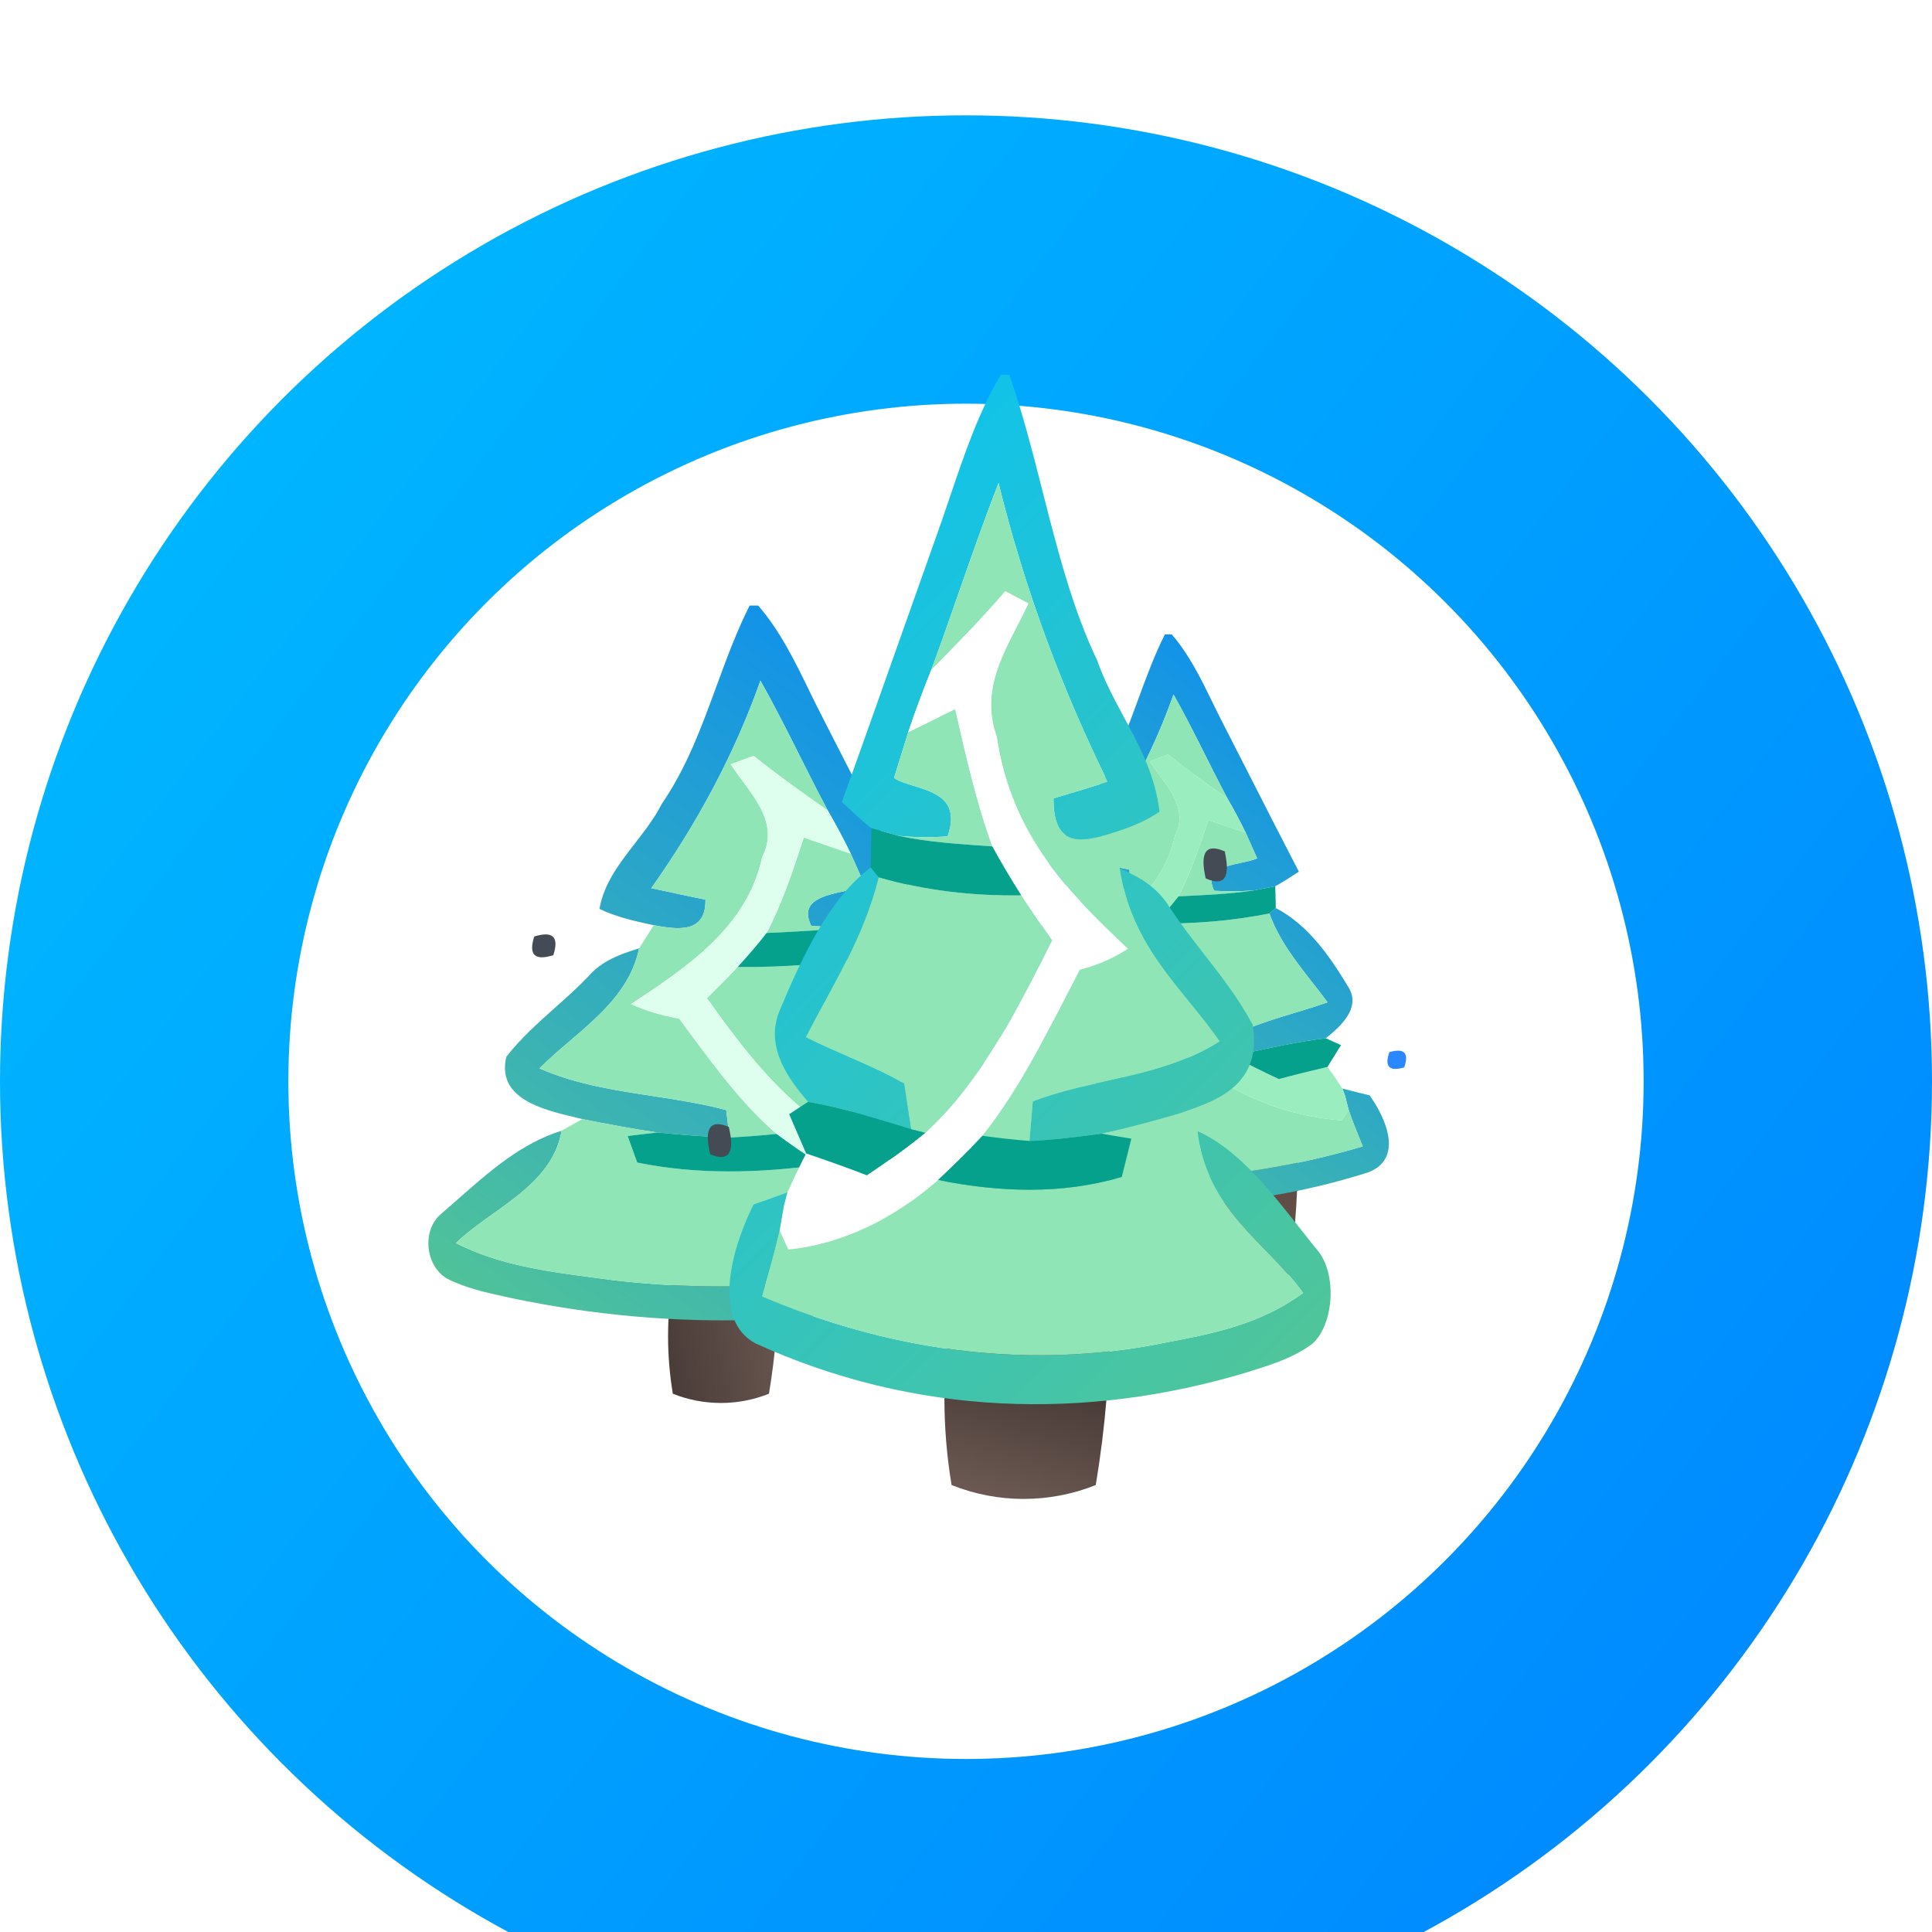 <svg width="67" height="67" viewBox="0 0 67 67" fill="none" xmlns="http://www.w3.org/2000/svg">
<path d="M23.333 44.333L27 44V44.306C27 45.655 26.889 47.002 26.667 48.333C25.597 48.761 24.403 48.761 23.333 48.333C23.113 47.009 23.113 45.657 23.333 44.333Z" fill="url(#paint0_linear)"/>
<path d="M41.333 40.333L45 40V40.306C45 41.655 44.889 43.002 44.667 44.333C43.597 44.761 42.403 44.761 41.333 44.333C41.113 43.009 41.113 41.657 41.333 40.333Z" fill="#624D46"/>
<g filter="url(#filter0_i)">
<circle cx="33.5" cy="33.5" r="28.5" stroke="url(#paint1_linear)" stroke-width="10"/>
</g>
<path d="M18.527 32.477C19.176 32.277 19.395 32.492 19.188 33.125C18.543 33.328 18.324 33.113 18.527 32.477Z" fill="#444B54"/>
<path d="M35.727 39.109C36.375 38.922 36.59 39.141 36.371 39.77C35.723 39.961 35.508 39.738 35.727 39.109Z" fill="#444B54"/>
<path fill-rule="evenodd" clip-rule="evenodd" d="M26.293 21H25.996C25.541 21.904 25.192 22.856 24.843 23.808L24.843 23.808C24.326 25.218 23.81 26.627 22.949 27.879C22.704 28.363 22.364 28.803 22.024 29.242L22.024 29.242L22.024 29.242C21.48 29.943 20.938 30.643 20.789 31.52C21.383 31.805 22.032 31.949 22.672 32.086C23.524 32.246 24.485 32.367 24.465 31.199C23.836 31.07 23.211 30.938 22.586 30.801C24.16 28.578 25.461 26.176 26.371 23.605C26.856 24.464 27.299 25.344 27.741 26.225L27.741 26.225L27.741 26.225C28.058 26.856 28.375 27.487 28.707 28.109C28.988 28.598 29.258 29.094 29.504 29.605C29.668 29.969 29.832 30.336 29.996 30.707C29.827 30.787 29.577 30.841 29.311 30.898C28.567 31.056 27.7 31.242 28.137 32.113C28.703 32.145 29.27 32.141 29.836 32.102C29.953 32.078 30.131 32.044 30.309 32.01L30.309 32.01C30.486 31.976 30.664 31.941 30.782 31.918C31.103 31.743 31.411 31.542 31.718 31.342L31.805 31.285C31.14 30.007 30.486 28.723 29.833 27.44L29.832 27.439C29.408 26.605 28.983 25.77 28.555 24.938C28.386 24.614 28.226 24.285 28.065 23.955L28.065 23.955L28.065 23.955C27.559 22.917 27.052 21.878 26.293 21ZM30.528 33.097L30.528 33.098C30.931 34.225 31.662 35.16 32.389 36.09L32.389 36.09C32.612 36.375 32.834 36.66 33.047 36.949C32.573 37.117 32.092 37.263 31.61 37.408L31.61 37.408C30.948 37.608 30.287 37.809 29.645 38.066C29.62 38.181 29.585 38.343 29.548 38.514C29.496 38.752 29.441 39.006 29.407 39.168C29.558 39.136 29.709 39.104 29.861 39.071L29.861 39.071C30.893 38.851 31.928 38.63 32.977 38.508C33.606 37.996 34.492 37.211 33.969 36.32C33.164 34.98 32.227 33.605 30.805 32.863C30.739 32.922 30.598 33.039 30.528 33.097L30.528 33.097L30.528 33.097ZM20.41 33.855C20.86 33.324 21.516 33.086 22.164 32.887C21.871 34.299 20.808 35.207 19.76 36.102C19.396 36.413 19.034 36.722 18.707 37.051C19.959 37.6 21.296 37.805 22.63 38.009H22.63L22.63 38.009C23.49 38.141 24.348 38.273 25.184 38.496C25.197 38.615 25.22 38.794 25.242 38.973L25.242 38.973C25.265 39.151 25.287 39.33 25.301 39.449C24.465 39.426 23.629 39.352 22.793 39.273C21.922 39.148 21.055 38.98 20.192 38.809C20.105 38.787 20.014 38.765 19.919 38.742L19.918 38.742C18.812 38.477 17.213 38.094 17.559 36.648C18.054 36.011 18.655 35.475 19.257 34.939L19.257 34.939C19.651 34.588 20.045 34.236 20.41 33.855ZM15.907 41.564C15.714 41.734 15.522 41.904 15.328 42.07C14.621 42.629 14.735 43.867 15.485 44.332C16.125 44.663 16.833 44.819 17.533 44.972C17.592 44.986 17.652 44.998 17.711 45.012C23.34 46.199 29.305 46.07 34.801 44.324C36.367 43.738 35.571 41.949 34.867 40.98C34.473 40.887 34.082 40.789 33.692 40.688L33.809 41.004C33.831 41.089 33.865 41.226 33.898 41.356C33.922 41.453 33.945 41.545 33.961 41.609C34.121 42.085 34.311 42.551 34.502 43.019C34.526 43.078 34.55 43.136 34.575 43.195C30.238 44.477 25.657 44.93 21.164 44.383C20.99 44.359 20.816 44.336 20.641 44.313C18.988 44.096 17.31 43.876 15.809 43.109C16.193 42.74 16.648 42.415 17.105 42.089C18.166 41.33 19.239 40.563 19.477 39.211C18.083 39.645 16.983 40.615 15.907 41.564Z" fill="url(#paint2_linear)"/>
<path d="M26.371 23.605C27.203 25.078 27.91 26.617 28.707 28.109C27.836 27.496 26.965 26.883 26.137 26.211C25.938 26.285 25.539 26.43 25.34 26.504C25.965 27.469 27.082 28.461 26.434 29.715C25.922 32.148 23.816 33.547 21.887 34.82C22.418 35.066 22.984 35.223 23.555 35.328C24.598 36.727 25.605 38.168 26.93 39.324C26.387 39.379 25.844 39.418 25.301 39.449C25.273 39.211 25.211 38.734 25.184 38.496C23.051 37.926 20.766 37.953 18.707 37.051C19.977 35.777 21.77 34.789 22.164 32.887C22.289 32.688 22.543 32.285 22.672 32.086C23.523 32.246 24.484 32.367 24.465 31.199C23.836 31.07 23.211 30.938 22.586 30.801C24.16 28.578 25.461 26.176 26.371 23.605Z" fill="#8FE5B5"/>
<path d="M27.875 29.047C28.418 29.234 28.961 29.422 29.504 29.605C29.668 29.969 29.832 30.336 29.996 30.707C29.355 31.012 27.543 30.93 28.137 32.113C28.703 32.145 29.27 32.141 29.836 32.102C28.758 32.262 27.672 32.301 26.586 32.355C27.137 31.305 27.504 30.172 27.875 29.047Z" fill="#8FE5B5"/>
<path d="M25.582 33.535C27.242 33.551 28.902 33.426 30.527 33.098C31.055 34.57 32.141 35.715 33.047 36.949C31.922 37.348 30.754 37.621 29.645 38.066C29.586 38.34 29.465 38.891 29.406 39.168C29.281 39.188 29.035 39.23 28.914 39.254C27.082 38.105 25.75 36.355 24.516 34.617C24.875 34.258 25.234 33.902 25.582 33.535Z" fill="#8FE5B5"/>
<path d="M19.477 39.211C19.656 39.109 20.016 38.91 20.191 38.809C21.055 38.98 21.922 39.148 22.793 39.273C22.535 39.305 22.02 39.367 21.766 39.395C21.848 39.625 22.016 40.086 22.098 40.316C24.191 40.746 26.359 40.684 28.469 40.391C30.039 41.348 31.824 41.934 33.66 42.066L33.961 41.609C34.141 42.145 34.359 42.668 34.574 43.195C30.238 44.477 25.656 44.93 21.164 44.383C19.344 44.137 17.469 43.957 15.809 43.109C17.086 41.883 19.137 41.145 19.477 39.211Z" fill="#8FE5B5"/>
<path d="M25.34 26.504C25.539 26.43 25.938 26.285 26.137 26.211C26.965 26.883 27.836 27.496 28.707 28.109C28.988 28.598 29.258 29.094 29.504 29.605C28.961 29.422 28.418 29.234 27.875 29.047C27.504 30.172 27.137 31.305 26.586 32.355C26.27 32.762 25.93 33.152 25.582 33.535C25.234 33.902 24.875 34.258 24.516 34.617C25.75 36.355 27.082 38.105 28.914 39.254C29.57 39.629 30.254 39.957 30.938 40.277C31.637 40.086 32.34 39.918 33.043 39.75C33.27 40.055 33.484 40.367 33.691 40.688L33.809 41.004C33.848 41.152 33.922 41.457 33.961 41.609L33.66 42.066C31.824 41.934 30.039 41.348 28.469 40.391C27.945 40.047 27.426 39.699 26.93 39.324C25.605 38.168 24.598 36.727 23.555 35.328C22.984 35.223 22.418 35.066 21.887 34.82C23.816 33.547 25.922 32.148 26.434 29.715C27.082 28.461 25.965 27.469 25.34 26.504Z" fill="#DEFFED"/>
<path d="M29.836 32.102C30.07 32.055 30.547 31.965 30.781 31.918C30.789 32.152 30.801 32.629 30.805 32.863C30.738 32.922 30.598 33.039 30.527 33.098C28.902 33.426 27.242 33.551 25.582 33.535C25.93 33.152 26.27 32.762 26.586 32.355C27.672 32.301 28.758 32.262 29.836 32.102Z" fill="#06A18C"/>
<path d="M29.406 39.168C30.59 38.918 31.773 38.648 32.977 38.508C33.141 38.582 33.469 38.73 33.633 38.805C33.484 39.039 33.191 39.512 33.043 39.75C32.34 39.918 31.637 40.086 30.938 40.277C30.254 39.957 29.57 39.629 28.914 39.254C29.035 39.23 29.281 39.188 29.406 39.168Z" fill="#06A18C"/>
<path d="M21.766 39.395C22.02 39.367 22.535 39.305 22.793 39.273C23.629 39.352 24.465 39.426 25.301 39.449C25.844 39.418 26.387 39.379 26.93 39.324C27.426 39.699 27.945 40.047 28.469 40.391C26.359 40.684 24.191 40.746 22.098 40.316C22.016 40.086 21.848 39.625 21.766 39.395Z" fill="#06A18C"/>
<path d="M34.422 31.181C34.941 31.022 35.116 31.194 34.95 31.7C34.434 31.863 34.259 31.691 34.422 31.181Z" fill="#444B54"/>
<path d="M48.181 36.488C48.7 36.338 48.872 36.513 48.697 37.016C48.178 37.169 48.007 36.991 48.181 36.488Z" fill="#2B87FF"/>
<path fill-rule="evenodd" clip-rule="evenodd" d="M40.635 22H40.397C40.033 22.723 39.754 23.485 39.474 24.247L39.474 24.247C39.061 25.374 38.648 26.502 37.959 27.503C37.763 27.89 37.491 28.242 37.219 28.593C36.784 29.154 36.35 29.714 36.231 30.416C36.706 30.644 37.225 30.759 37.738 30.869C38.419 30.997 39.188 31.094 39.172 30.159C38.669 30.056 38.169 29.95 37.669 29.841C38.928 28.062 39.969 26.141 40.697 24.084C41.085 24.771 41.439 25.476 41.793 26.18C42.046 26.685 42.3 27.189 42.566 27.688C42.791 28.078 43.006 28.475 43.203 28.884C43.334 29.175 43.466 29.469 43.597 29.766C43.462 29.83 43.262 29.873 43.049 29.918C42.454 30.045 41.76 30.193 42.109 30.891C42.563 30.916 43.016 30.913 43.469 30.881C43.563 30.863 43.705 30.835 43.847 30.808L43.847 30.808L43.847 30.808C43.989 30.78 44.131 30.753 44.225 30.734C44.482 30.594 44.729 30.434 44.974 30.273L45.044 30.228C44.512 29.206 43.989 28.179 43.466 27.152L43.466 27.152L43.466 27.151L43.466 27.151C43.126 26.484 42.786 25.816 42.444 25.15C42.309 24.891 42.181 24.628 42.052 24.364C41.647 23.534 41.242 22.702 40.635 22ZM44.022 31.678L44.022 31.678C44.345 32.58 44.929 33.328 45.511 34.072L45.511 34.072C45.69 34.3 45.867 34.528 46.038 34.759C45.659 34.894 45.273 35.01 44.888 35.127L44.888 35.127C44.359 35.287 43.829 35.447 43.316 35.653C43.296 35.745 43.268 35.875 43.238 36.011L43.238 36.012C43.197 36.202 43.152 36.405 43.125 36.534C43.246 36.509 43.367 36.483 43.489 36.457C44.315 36.281 45.142 36.104 45.981 36.006C46.484 35.597 47.194 34.969 46.775 34.256C46.131 33.184 45.381 32.084 44.244 31.491C44.191 31.537 44.079 31.631 44.022 31.678L44.022 31.678L44.022 31.678ZM35.928 32.284C36.288 31.859 36.813 31.669 37.331 31.509C37.097 32.639 36.246 33.366 35.408 34.082C35.117 34.331 34.828 34.578 34.566 34.841C35.568 35.28 36.636 35.444 37.704 35.607L37.704 35.607C38.392 35.713 39.079 35.818 39.747 35.997C39.758 36.092 39.776 36.235 39.794 36.378L39.794 36.378C39.812 36.521 39.83 36.664 39.841 36.759C39.172 36.741 38.503 36.681 37.834 36.619C37.138 36.519 36.444 36.384 35.753 36.247C35.684 36.23 35.611 36.212 35.535 36.194L35.534 36.194C34.649 35.982 33.371 35.675 33.647 34.519C34.043 34.009 34.524 33.58 35.005 33.151L35.005 33.151C35.321 32.87 35.636 32.589 35.928 32.284ZM32.326 38.451C32.171 38.588 32.017 38.724 31.863 38.856C31.297 39.303 31.388 40.294 31.988 40.666C32.5 40.931 33.066 41.055 33.626 41.178C33.674 41.188 33.721 41.199 33.769 41.209C38.272 42.159 43.044 42.056 47.441 40.659C48.694 40.191 48.056 38.759 47.494 37.984C47.178 37.909 46.866 37.831 46.553 37.75L46.647 38.003C46.665 38.071 46.692 38.181 46.718 38.285C46.737 38.362 46.756 38.436 46.769 38.487C46.897 38.868 47.049 39.241 47.202 39.615C47.221 39.662 47.24 39.709 47.26 39.756C43.791 40.781 40.125 41.144 36.532 40.706C36.392 40.687 36.253 40.669 36.113 40.651C34.79 40.477 33.448 40.301 32.247 39.688C32.555 39.392 32.918 39.132 33.284 38.871C34.133 38.264 34.991 37.65 35.181 36.569C34.066 36.916 33.187 37.692 32.326 38.451Z" fill="url(#paint3_linear)"/>
<path d="M40.697 24.084C41.363 25.262 41.928 26.494 42.566 27.688C41.869 27.197 41.172 26.706 40.51 26.169C40.35 26.228 40.032 26.344 39.872 26.403C40.372 27.175 41.266 27.969 40.747 28.972C40.338 30.919 38.653 32.038 37.11 33.056C37.535 33.253 37.988 33.378 38.444 33.462C39.278 34.581 40.085 35.734 41.144 36.659C40.71 36.703 40.275 36.734 39.841 36.759C39.819 36.569 39.769 36.188 39.747 35.997C38.041 35.541 36.213 35.562 34.566 34.841C35.581 33.822 37.016 33.031 37.331 31.509C37.431 31.35 37.635 31.028 37.738 30.869C38.419 30.997 39.188 31.094 39.172 30.159C38.669 30.056 38.169 29.95 37.669 29.841C38.928 28.062 39.969 26.141 40.697 24.084Z" fill="#8FE5B5"/>
<path d="M41.9 28.438C42.334 28.587 42.769 28.738 43.203 28.884C43.334 29.175 43.465 29.469 43.597 29.766C43.084 30.009 41.634 29.944 42.109 30.891C42.562 30.916 43.016 30.913 43.469 30.881C42.606 31.009 41.737 31.041 40.869 31.084C41.309 30.244 41.603 29.337 41.9 28.438Z" fill="#8FE5B5"/>
<path d="M40.066 32.028C41.394 32.041 42.722 31.941 44.022 31.678C44.444 32.856 45.312 33.772 46.037 34.759C45.137 35.078 44.203 35.297 43.316 35.653C43.269 35.872 43.172 36.312 43.125 36.534C43.025 36.55 42.828 36.584 42.731 36.603C41.266 35.684 40.2 34.284 39.212 32.894C39.5 32.606 39.787 32.322 40.066 32.028Z" fill="#8FE5B5"/>
<path d="M35.181 36.569C35.325 36.487 35.613 36.328 35.753 36.247C36.444 36.384 37.138 36.519 37.835 36.619C37.628 36.644 37.216 36.694 37.013 36.716C37.078 36.9 37.213 37.269 37.278 37.453C38.953 37.797 40.688 37.747 42.375 37.513C43.631 38.278 45.06 38.747 46.528 38.853L46.769 38.487C46.913 38.916 47.088 39.334 47.26 39.756C43.791 40.781 40.125 41.144 36.531 40.706C35.075 40.509 33.575 40.366 32.247 39.687C33.269 38.706 34.91 38.116 35.181 36.569Z" fill="#8FE5B5"/>
<path d="M39.872 26.403C40.031 26.344 40.35 26.228 40.509 26.169C41.172 26.706 41.869 27.197 42.566 27.688C42.791 28.078 43.006 28.475 43.203 28.884C42.769 28.738 42.334 28.587 41.9 28.438C41.603 29.337 41.309 30.244 40.869 31.084C40.616 31.409 40.344 31.722 40.066 32.028C39.788 32.322 39.5 32.606 39.212 32.894C40.2 34.284 41.266 35.684 42.731 36.603C43.256 36.903 43.803 37.166 44.35 37.422C44.909 37.269 45.472 37.134 46.034 37C46.216 37.244 46.388 37.494 46.553 37.75L46.647 38.003C46.678 38.122 46.737 38.366 46.769 38.487L46.528 38.853C45.059 38.747 43.631 38.278 42.375 37.512C41.956 37.237 41.541 36.959 41.144 36.659C40.084 35.734 39.278 34.581 38.444 33.462C37.987 33.378 37.534 33.253 37.109 33.056C38.653 32.037 40.337 30.919 40.747 28.972C41.266 27.969 40.372 27.175 39.872 26.403Z" fill="#99EDBE"/>
<path d="M43.469 30.881C43.657 30.844 44.038 30.772 44.225 30.734C44.231 30.922 44.241 31.303 44.244 31.491C44.191 31.538 44.078 31.631 44.022 31.678C42.722 31.941 41.394 32.041 40.066 32.028C40.344 31.722 40.616 31.409 40.869 31.084C41.738 31.041 42.606 31.009 43.469 30.881Z" fill="#06A18C"/>
<path d="M43.125 36.534C44.072 36.334 45.019 36.119 45.981 36.006C46.113 36.066 46.375 36.184 46.506 36.244C46.388 36.431 46.153 36.809 46.035 37C45.472 37.134 44.91 37.269 44.35 37.422C43.803 37.166 43.256 36.903 42.731 36.603C42.828 36.584 43.025 36.55 43.125 36.534Z" fill="#06A18C"/>
<path d="M37.013 36.716C37.216 36.694 37.628 36.644 37.835 36.619C38.503 36.681 39.172 36.741 39.841 36.759C40.275 36.734 40.71 36.703 41.144 36.659C41.541 36.959 41.956 37.237 42.375 37.513C40.688 37.747 38.953 37.797 37.278 37.453C37.213 37.269 37.078 36.9 37.013 36.716Z" fill="#06A18C"/>
<path d="M33 45.5L38.5 45V45.459C38.5 47.483 38.333 49.503 38 51.5C36.395 52.142 34.605 52.142 33 51.5C32.669 49.514 32.669 47.486 33 45.5Z" fill="url(#paint4_linear)"/>
<path d="M42.473 29.526C41.824 29.239 41.605 29.549 41.812 30.46C42.457 30.753 42.676 30.443 42.473 29.526Z" fill="#444B54"/>
<path d="M25.273 39.078C24.625 38.807 24.41 39.123 24.629 40.028C25.277 40.304 25.492 39.983 25.273 39.078Z" fill="#444B54"/>
<path fill-rule="evenodd" clip-rule="evenodd" d="M34.707 13H35.004C35.459 14.302 35.808 15.673 36.157 17.044L36.157 17.044L36.157 17.044C36.674 19.074 37.19 21.103 38.051 22.906C38.296 23.603 38.636 24.236 38.976 24.868C39.52 25.878 40.062 26.885 40.211 28.148C39.617 28.559 38.968 28.767 38.328 28.964C37.476 29.194 36.515 29.369 36.535 27.687C37.164 27.501 37.789 27.31 38.414 27.113C36.84 23.913 35.539 20.453 34.629 16.752C34.144 17.988 33.702 19.256 33.259 20.524L33.259 20.524L33.259 20.524C32.942 21.433 32.625 22.341 32.293 23.238C32.011 23.941 31.742 24.655 31.496 25.392C31.332 25.915 31.168 26.444 31.004 26.978C31.173 27.094 31.423 27.171 31.689 27.253C32.433 27.481 33.3 27.748 32.863 29.003C32.297 29.048 31.73 29.043 31.164 28.986C31.047 28.953 30.869 28.903 30.691 28.854L30.691 28.854C30.514 28.805 30.336 28.756 30.218 28.722C29.897 28.47 29.589 28.18 29.282 27.892L29.195 27.811C29.86 25.97 30.514 24.122 31.167 22.273L31.167 22.273L31.167 22.273L31.167 22.273L31.167 22.273C31.592 21.071 32.017 19.869 32.445 18.67C32.614 18.204 32.774 17.73 32.935 17.255L32.935 17.255C33.441 15.761 33.948 14.264 34.707 13ZM30.472 30.42L30.472 30.421C30.069 32.044 29.338 33.39 28.611 34.729L28.611 34.729L28.611 34.729L28.611 34.729C28.388 35.14 28.166 35.55 27.953 35.967C28.427 36.209 28.908 36.418 29.39 36.628L29.39 36.628L29.39 36.628C30.052 36.916 30.713 37.205 31.355 37.576C31.38 37.739 31.415 37.972 31.452 38.217L31.452 38.22L31.452 38.22C31.504 38.563 31.559 38.929 31.593 39.162C31.442 39.116 31.291 39.069 31.139 39.023C30.107 38.706 29.072 38.388 28.023 38.211C27.394 37.474 26.508 36.344 27.031 35.061C27.836 33.132 28.773 31.152 30.195 30.083C30.261 30.167 30.402 30.336 30.472 30.42ZM40.59 31.512C40.141 30.747 39.484 30.404 38.836 30.117C39.129 32.15 40.192 33.458 41.24 34.747C41.603 35.195 41.966 35.64 42.293 36.113C41.041 36.904 39.705 37.199 38.37 37.493C37.511 37.683 36.652 37.873 35.816 38.194C35.803 38.366 35.78 38.623 35.758 38.88L35.758 38.881C35.735 39.138 35.713 39.395 35.699 39.567C36.535 39.533 37.371 39.426 38.207 39.314C39.078 39.134 39.945 38.892 40.808 38.644C40.895 38.613 40.987 38.581 41.082 38.549C42.188 38.167 43.786 37.615 43.441 35.534C42.946 34.616 42.345 33.845 41.743 33.072C41.349 32.566 40.955 32.06 40.59 31.512ZM45.093 42.612C45.286 42.858 45.478 43.102 45.672 43.341C46.379 44.146 46.265 45.929 45.515 46.598C44.874 47.075 44.167 47.299 43.467 47.52C43.408 47.539 43.348 47.558 43.289 47.577C37.66 49.287 31.695 49.101 26.199 46.587C24.633 45.743 25.429 43.167 26.133 41.772C26.527 41.637 26.918 41.496 27.308 41.35L27.191 41.806C27.169 41.929 27.135 42.126 27.102 42.313C27.078 42.452 27.055 42.584 27.039 42.678C26.879 43.362 26.689 44.034 26.497 44.708C26.474 44.792 26.45 44.877 26.425 44.961C30.762 46.806 35.343 47.459 39.836 46.671C40.01 46.637 40.184 46.604 40.359 46.571C42.013 46.259 43.69 45.941 45.191 44.837C44.807 44.306 44.352 43.838 43.895 43.368C42.834 42.275 41.761 41.17 41.523 39.224C42.917 39.848 44.017 41.245 45.093 42.612Z" fill="url(#paint5_linear)"/>
<path d="M34.629 16.752C33.797 18.872 33.09 21.089 32.293 23.238C33.164 22.354 34.035 21.471 34.863 20.504C35.062 20.611 35.461 20.819 35.66 20.926C35.035 22.315 33.918 23.744 34.566 25.549C35.078 29.054 37.184 31.067 39.113 32.901C38.582 33.256 38.016 33.481 37.445 33.633C36.402 35.646 35.395 37.722 34.07 39.387C34.613 39.466 35.156 39.522 35.699 39.567C35.727 39.224 35.789 38.538 35.816 38.194C37.949 37.373 40.234 37.413 42.293 36.113C41.023 34.279 39.23 32.856 38.836 30.117C38.711 29.83 38.457 29.251 38.328 28.964C37.477 29.194 36.516 29.369 36.535 27.687C37.164 27.501 37.789 27.31 38.414 27.113C36.84 23.913 35.539 20.453 34.629 16.752Z" fill="#8FE5B5"/>
<path d="M33.125 24.587C32.582 24.858 32.039 25.128 31.496 25.392C31.332 25.915 31.168 26.444 31.004 26.978C31.645 27.417 33.457 27.299 32.863 29.003C32.297 29.048 31.73 29.043 31.164 28.986C32.242 29.217 33.328 29.273 34.414 29.352C33.863 27.839 33.496 26.207 33.125 24.587Z" fill="#8FE5B5"/>
<path d="M35.418 31.05C33.758 31.073 32.098 30.893 30.473 30.421C29.945 32.541 28.859 34.189 27.953 35.967C29.078 36.541 30.246 36.934 31.355 37.575C31.414 37.969 31.535 38.762 31.594 39.162C31.719 39.19 31.965 39.252 32.086 39.285C33.918 37.632 35.25 35.112 36.484 32.609C36.125 32.091 35.766 31.579 35.418 31.05Z" fill="#8FE5B5"/>
<path d="M41.523 39.224C41.344 39.077 40.984 38.791 40.809 38.644C39.945 38.892 39.078 39.134 38.207 39.314C38.465 39.359 38.98 39.449 39.234 39.488C39.152 39.82 38.984 40.484 38.902 40.816C36.809 41.434 34.641 41.344 32.531 40.922C30.961 42.3 29.176 43.144 27.34 43.336L27.039 42.677C26.859 43.448 26.641 44.202 26.426 44.961C30.762 46.806 35.344 47.459 39.836 46.671C41.656 46.317 43.531 46.058 45.191 44.837C43.914 43.071 41.863 42.008 41.523 39.224Z" fill="#8FE5B5"/>
<path d="M35.66 20.925C35.461 20.819 35.062 20.61 34.863 20.504C34.035 21.471 33.164 22.354 32.293 23.237C32.012 23.941 31.742 24.655 31.496 25.392C32.039 25.127 32.582 24.857 33.125 24.587C33.496 26.207 33.863 27.839 34.414 29.352C34.73 29.937 35.07 30.499 35.418 31.05C35.766 31.579 36.125 32.091 36.484 32.609C35.25 35.112 33.918 37.632 32.086 39.285C31.43 39.825 30.746 40.298 30.062 40.759C29.363 40.484 28.66 40.242 27.957 40C27.73 40.439 27.516 40.889 27.309 41.35L27.191 41.806C27.152 42.019 27.078 42.458 27.039 42.677L27.34 43.336C29.176 43.144 30.961 42.3 32.531 40.922C33.055 40.427 33.574 39.927 34.07 39.387C35.395 37.722 36.402 35.646 37.445 33.632C38.016 33.48 38.582 33.255 39.113 32.901C37.184 31.067 35.078 29.054 34.566 25.549C33.918 23.744 35.035 22.315 35.66 20.925Z" fill="white"/>
<path d="M31.164 28.986C30.93 28.919 30.453 28.789 30.219 28.722C30.211 29.059 30.199 29.746 30.195 30.083C30.262 30.168 30.402 30.336 30.473 30.421C32.098 30.893 33.758 31.073 35.418 31.051C35.07 30.499 34.73 29.937 34.414 29.352C33.328 29.273 32.242 29.217 31.164 28.986Z" fill="#06A18C"/>
<path d="M31.594 39.162C30.41 38.802 29.227 38.414 28.023 38.211C27.859 38.318 27.531 38.532 27.367 38.639C27.516 38.976 27.809 39.657 27.957 40C28.66 40.242 29.363 40.484 30.062 40.759C30.746 40.298 31.43 39.826 32.086 39.286C31.965 39.252 31.719 39.19 31.594 39.162Z" fill="#06A18C"/>
<path d="M39.234 39.488C38.98 39.449 38.465 39.359 38.207 39.314C37.371 39.426 36.535 39.533 35.699 39.567C35.156 39.522 34.613 39.466 34.07 39.387C33.574 39.927 33.055 40.428 32.531 40.923C34.641 41.344 36.809 41.434 38.902 40.816C38.984 40.484 39.152 39.82 39.234 39.488Z" fill="#06A18C"/>
<defs>
<filter id="filter0_i" x="0" y="0" width="67" height="71" filterUnits="userSpaceOnUse" color-interpolation-filters="sRGB">
<feFlood flood-opacity="0" result="BackgroundImageFix"/>
<feBlend mode="normal" in="SourceGraphic" in2="BackgroundImageFix" result="shape"/>
<feColorMatrix in="SourceAlpha" type="matrix" values="0 0 0 0 0 0 0 0 0 0 0 0 0 0 0 0 0 0 127 0" result="hardAlpha"/>
<feOffset dy="4"/>
<feGaussianBlur stdDeviation="2.5"/>
<feComposite in2="hardAlpha" operator="arithmetic" k2="-1" k3="1"/>
<feColorMatrix type="matrix" values="0 0 0 0 0 0 0 0 0 0.32 0 0 0 0 0.5 0 0 0 0.27 0"/>
<feBlend mode="normal" in2="shape" result="effect1_innerShadow"/>
</filter>
<linearGradient id="paint0_linear" x1="29" y1="46.5" x2="23" y2="47.667" gradientUnits="userSpaceOnUse">
<stop stop-color="#76615A"/>
<stop offset="1" stop-color="#483B37"/>
</linearGradient>
<linearGradient id="paint1_linear" x1="-10.339" y1="1.241" x2="67" y2="60.59" gradientUnits="userSpaceOnUse">
<stop stop-color="#00C2FF"/>
<stop offset="1" stop-color="#0085FF"/>
</linearGradient>
<linearGradient id="paint2_linear" x1="37.554" y1="19.809" x2="17.911" y2="47.934" gradientUnits="userSpaceOnUse">
<stop stop-color="#0085FF"/>
<stop offset="1" stop-color="#53C595"/>
</linearGradient>
<linearGradient id="paint3_linear" x1="49.643" y1="21.048" x2="33.929" y2="43.548" gradientUnits="userSpaceOnUse">
<stop stop-color="#0085FF"/>
<stop offset="1" stop-color="#53C595"/>
</linearGradient>
<linearGradient id="paint4_linear" x1="33.5" y1="53" x2="35" y2="47.5" gradientUnits="userSpaceOnUse">
<stop stop-color="#76615A"/>
<stop offset="1" stop-color="#483B37"/>
</linearGradient>
<linearGradient id="paint5_linear" x1="23.446" y1="11.286" x2="53.573" y2="41.242" gradientUnits="userSpaceOnUse">
<stop stop-color="#00C2FF"/>
<stop offset="1" stop-color="#53C595"/>
</linearGradient>
</defs>
</svg>
